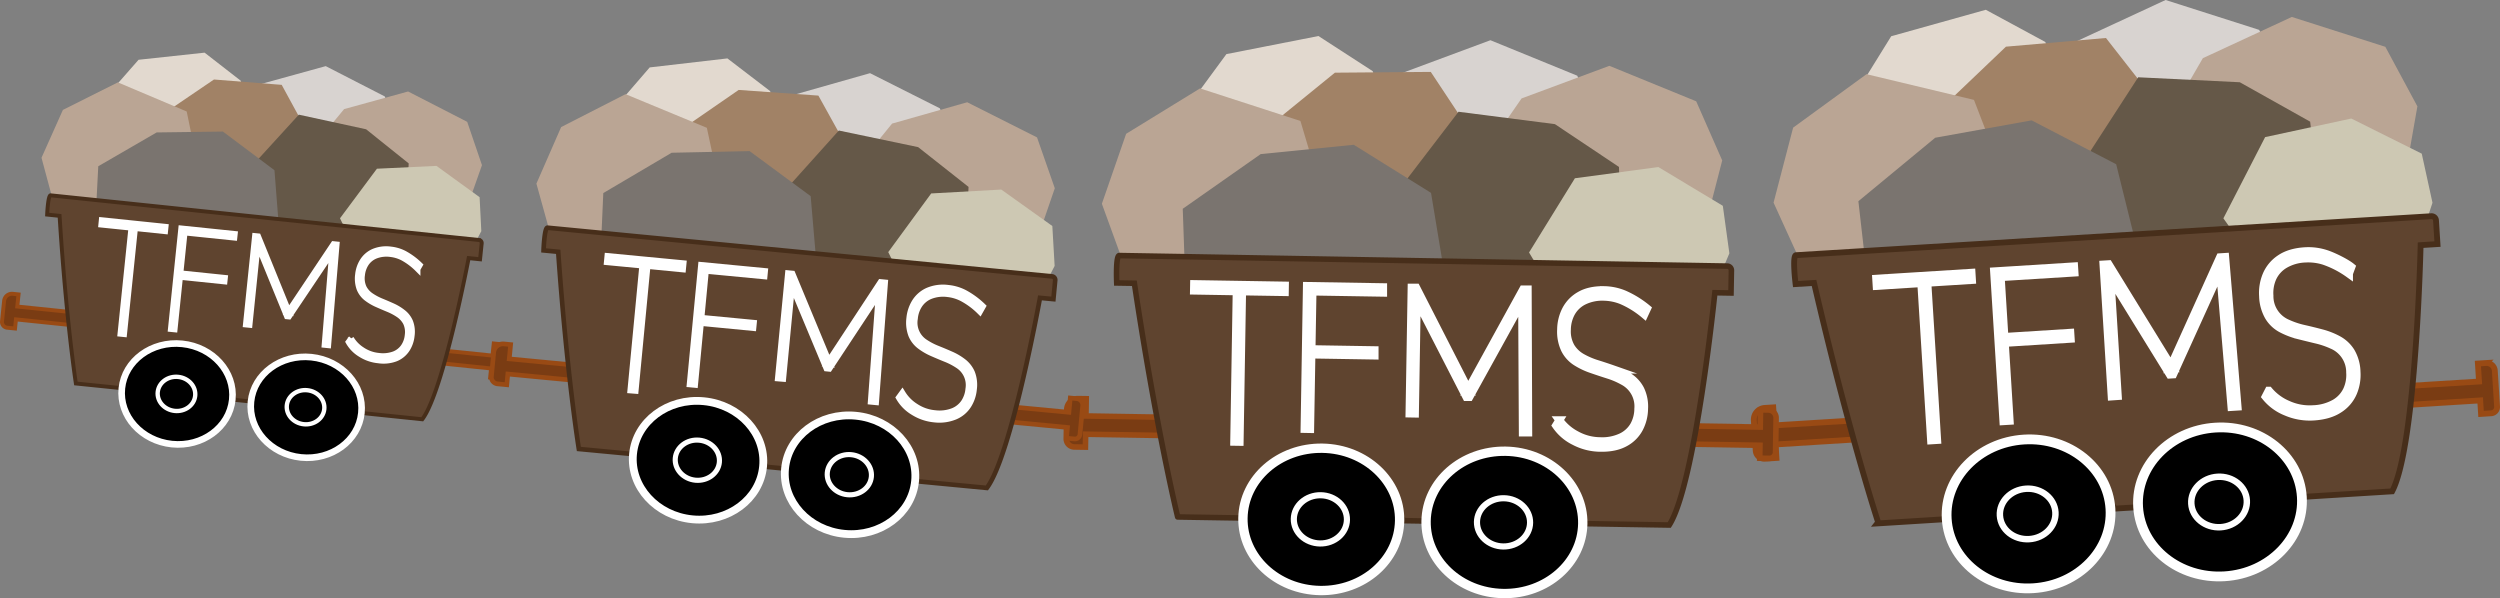 <svg xmlns="http://www.w3.org/2000/svg" viewBox="0 0 1186.03 283.81"><rect x="0" y="0" width="1186.03" height="283.81" fill="#808080" stroke="none"/><defs><style>.cls-1,.cls-13,.cls-18,.cls-23{fill:#7a3c13;stroke:#994a14;}.cls-1,.cls-10,.cls-11,.cls-12,.cls-13,.cls-14,.cls-15,.cls-16,.cls-17,.cls-18,.cls-19,.cls-20,.cls-21,.cls-22,.cls-23,.cls-24,.cls-25,.cls-26,.cls-27,.cls-9{stroke-miterlimit:10;}.cls-1,.cls-9{stroke-width:1.87px;}.cls-2{fill:#d8d3d0;}.cls-3{fill:#e2d9cf;}.cls-4{fill:#a18266;}.cls-5{fill:#baa594;}.cls-6{fill:#655848;}.cls-7{fill:#7a746f;}.cls-8{fill:#cdc8b3;}.cls-14,.cls-19,.cls-24,.cls-9{fill:#5f442f;stroke:#472e1a;}.cls-10,.cls-11,.cls-12,.cls-15,.cls-16,.cls-17,.cls-20,.cls-21,.cls-22,.cls-25,.cls-26,.cls-27{stroke:#fff;}.cls-10{stroke-width:3.14px;}.cls-11{stroke-width:2.07px;}.cls-12,.cls-17,.cls-22,.cls-27{fill:#fff;}.cls-12{stroke-width:2.65px;}.cls-13,.cls-14{stroke-width:2.77px;}.cls-15{stroke-width:4.64px;}.cls-16{stroke-width:3.06px;}.cls-17{stroke-width:3.92px;}.cls-18,.cls-19{stroke-width:2.64px;}.cls-20{stroke-width:4.43px;}.cls-21{stroke-width:2.92px;}.cls-22{stroke-width:3.74px;}.cls-23,.cls-24{stroke-width:2.2px;}.cls-25{stroke-width:3.7px;}.cls-26{stroke-width:2.43px;}.cls-27{stroke-width:3.12px;}</style></defs><g id="Layer_2" data-name="Layer 2"><g id="Layer_1-2" data-name="Layer 1"><g id="mining-carts"><path class="cls-1" d="M239.21,166.13,238,177.63a2.05,2.05,0,0,1-2.25,1.83l-3.22-.33.45-4.32L7.57,151.52l-.44,4.33-3.74-.39a2.74,2.74,0,0,1-2.44-3l1-9.72a3.76,3.76,0,0,1,4.14-3.35l2.71.28-.6,5.75,225.44,23.29.6-5.76,2.61.27A2.65,2.65,0,0,1,239.21,166.13Z"/><polygon class="cls-2" points="154.53 31.37 182.57 45.77 189.57 66.32 182.28 86.98 171.49 100.95 143.72 94.89 116.03 79.84 109.9 57.02 124.18 39.74 154.53 31.37"/><polygon class="cls-3" points="65.73 28.36 97.07 24.98 114.21 38.3 119.47 59.57 118.14 77.17 91.61 87.37 60.2 90.01 42.53 74.31 44.97 52.02 65.73 28.36"/><polygon class="cls-4" points="133.64 40.25 152.02 74.02 141.61 118.95 98.46 106.41 72.26 80.14 79.54 52.64 101.51 37.72 133.64 40.25"/><polygon class="cls-5" points="193.6 43.4 221.65 57.8 228.65 78.35 221.36 99.01 210.57 112.98 182.8 106.92 155.1 91.87 148.97 69.05 163.25 51.76 193.6 43.4"/><polygon class="cls-6" points="118.23 80.18 141.77 54.4 173.69 61.33 193.89 77.53 192.34 106.02 171.07 128.4 142.17 125.42 120.12 109.75 118.23 80.18"/><polygon class="cls-5" points="55.91 39.08 88.57 52.89 98.36 100.46 59.14 110.43 26.73 101.04 19.69 74.85 29.84 52.14 55.91 39.08"/><polygon class="cls-7" points="46.62 78.87 74.31 62.83 105.75 62.41 130.21 80.76 131.96 103.25 112.94 128.22 81.17 129.04 58.14 123.59 45.24 105.65 46.62 78.87"/><polygon class="cls-8" points="175.28 132.34 161.3 103.56 178.81 80.04 207.07 78.7 227.53 93.55 228.34 109.66 220.73 124.13 201.88 135.68 175.28 132.34"/><path class="cls-9" d="M28.27,102.41l-5.9-.61s.39-9.27,1.67-9.13l203.2,21.19a1.44,1.44,0,0,1,1.28,1.58l-.78,7.57-5.4-.56s-12,63.38-22,76.46L172.41,196s-17.47-42.31-53.13-5.49l-7.65-.79s-23.24-43.81-54.94-5.68L36,181.93S31.35,151.88,28.27,102.41Z"/><g id="Tire"><ellipse class="cls-10" cx="84.01" cy="186.89" rx="23.91" ry="26.33" transform="translate(-110.53 251.26) rotate(-84.1)"/><ellipse class="cls-11" cx="83.71" cy="186.86" rx="8.11" ry="8.93" transform="translate(-110.76 250.93) rotate(-84.1)"/></g><g id="Tire-2" data-name="Tire"><ellipse class="cls-10" cx="145.24" cy="193.22" rx="23.91" ry="26.33" transform="translate(-61.87 317.84) rotate(-84.1)"/><ellipse class="cls-11" cx="144.95" cy="193.19" rx="8.11" ry="8.93" transform="translate(-62.11 317.52) rotate(-84.1)"/></g><path class="cls-12" d="M57.08,158.39l5.19-50.31L48,106.61l.22-2.2,30.39,3.14-.23,2.2-14.27-1.48-5.2,50.31Z"/><path class="cls-12" d="M82.89,156.33,81,156.14l4.94-47.84,25.5,2.64-.2,1.86-23.6-2.44Zm2.43-26.76,21.44,2.21-.19,1.81-21.44-2.22Z"/><path class="cls-12" d="M116.59,154l4.34-42.09,1.56.16,14.77,36.35-.83-.09,21.78-32.57,1.55.16-4,47.93-1.83-.19,3.66-44.92.61.06-21.1,31.42-1-.1-14.34-35.08.67.06-4,39.09Z"/><path class="cls-12" d="M179.43,171a19,19,0,0,1-8.44-2.94,16.13,16.13,0,0,1-5.68-5.82l1.25-1.68a16.19,16.19,0,0,0,5.25,5.4,16.84,16.84,0,0,0,7.79,2.8,15.22,15.22,0,0,0,7.3-.75,9.76,9.76,0,0,0,4.54-3.56,11.52,11.52,0,0,0,1.91-5.41,10.3,10.3,0,0,0-.83-5.88,10.46,10.46,0,0,0-3.43-3.82,26.84,26.84,0,0,0-4.9-2.62c-1.78-.73-3.59-1.51-5.41-2.32a24.66,24.66,0,0,1-4.93-2.92,10.69,10.69,0,0,1-3.33-4.41,14.06,14.06,0,0,1-.71-6.81,14.78,14.78,0,0,1,2.17-6.41,11.76,11.76,0,0,1,5.15-4.47,15.54,15.54,0,0,1,8.28-1.06,18,18,0,0,1,6.56,2,33.22,33.22,0,0,1,7.26,5.4l-1.1,1.92A31,31,0,0,0,191,122.3a16.76,16.76,0,0,0-5.72-1.72,14.18,14.18,0,0,0-7.08.81,9.8,9.8,0,0,0-4.5,3.64,12.12,12.12,0,0,0-1.89,5.45,10.52,10.52,0,0,0,.83,6,10.36,10.36,0,0,0,3.43,3.81,26.48,26.48,0,0,0,4.93,2.62c1.8.74,3.61,1.52,5.41,2.33a23.37,23.37,0,0,1,4.89,3,11.07,11.07,0,0,1,3.34,4.38,13.31,13.31,0,0,1,.72,6.66,14.63,14.63,0,0,1-2.19,6.4,11.64,11.64,0,0,1-5.27,4.42A16.38,16.38,0,0,1,179.43,171Z"/><path class="cls-13" d="M1183.57,175.86l1.07,17a3,3,0,0,1-2.84,3.21l-4.76.3-.4-6.41L842.37,210.85l.4,6.41-5.54.35a4.06,4.06,0,0,1-4.29-3.79l-.9-14.4a5.56,5.56,0,0,1,5.21-5.9l4-.25.53,8.54L1176.08,181l-.54-8.54,3.88-.24A3.9,3.9,0,0,1,1183.57,175.86Z"/><polygon class="cls-2" points="1027.38 0 1071.76 14.17 1086.96 42.43 1081.35 74.31 1069.02 97.3 1027.07 95.22 983.04 80.01 968.56 48.23 985.18 19.57 1027.38 0"/><polygon class="cls-3" points="897.21 17.19 942.08 4.64 970.3 19.9 983.14 49.62 985.46 75.61 949.27 96.92 904.13 108.4 874.56 89.81 872.7 56.73 897.21 17.19"/><polygon class="cls-4" points="999.09 18.02 1034.09 62.77 1029.83 130.8 963.89 123 919.32 91.08 923.24 49.23 951.65 22.14 999.09 18.02"/><polygon class="cls-5" points="1087.26 8.04 1131.64 22.21 1146.84 50.46 1141.23 82.35 1128.9 105.34 1086.95 103.25 1042.92 88.05 1028.44 56.27 1045.06 27.6 1087.26 8.04"/><polygon class="cls-6" points="986.34 79.97 1014.38 36.66 1062.59 39.02 1095.97 57.72 1100.64 99.63 1075.07 137.42 1032.22 140.09 996.28 122.62 986.34 79.97"/><polygon class="cls-5" points="885.5 35.19 936.47 47.39 962.3 114.36 907.55 138.42 858.02 132.61 841.4 96.14 850.68 60.56 885.5 35.19"/><polygon class="cls-7" points="881.64 95.45 918.09 65.34 963.82 57.1 1003.94 77.91 1011.96 110.26 990.3 151.28 944.19 160.19 909.29 157.85 886.12 134.82 881.64 95.45"/><polygon class="cls-8" points="1082.17 142.13 1054.8 103.58 1074.6 65.05 1115.48 56.23 1148.91 72.9 1154 96.18 1146.42 119.12 1121.76 140.54 1082.17 142.13"/><path class="cls-14" d="M860.6,134.23l-8.75.54s-1.68-13.6.22-13.71l301.35-18.49a2.11,2.11,0,0,1,2.25,2l.7,11.23-8,.5s-2.1,95.31-13.5,116.79l-41.39,2.58s-35.75-57.42-78.79,4.92l-11.35.7s-44.51-58.21-81.45,5.08l-30.71,1.92S877.11,205.59,860.6,134.23Z"/><g id="Tire-3" data-name="Tire"><ellipse class="cls-15" cx="962.38" cy="243.84" rx="38.91" ry="35.34" transform="translate(-13.31 60.35) rotate(-3.57)"/><ellipse class="cls-16" cx="961.94" cy="243.86" rx="13.19" ry="11.98" transform="translate(-13.31 60.33) rotate(-3.57)"/></g><g id="Tire-4" data-name="Tire"><ellipse class="cls-15" cx="1053.18" cy="238.18" rx="38.91" ry="35.34" transform="translate(-12.78 65.99) rotate(-3.57)"/><ellipse class="cls-16" cx="1052.74" cy="238.2" rx="13.19" ry="11.98" transform="translate(-12.78 65.97) rotate(-3.57)"/></g><path class="cls-17" d="M916.2,208.83l-4.65-74.59-21.17,1.32-.2-3.26,45.05-2.81.2,3.26-21.16,1.32,4.65,74.59Z"/><path class="cls-17" d="M953.32,199.56l-2.8.17-4.42-70.92,37.8-2.36.18,2.77-35,2.18Zm-3-39.6,31.79-2,.17,2.67-31.8,2Z"/><path class="cls-17" d="M1001.88,188,998,125.57l2.3-.14,30.37,49.39-1.24.08,23.83-52.77,2.31-.15,5.86,70.84-2.72.17-5.58-66.38.91,0-23.12,50.93-1.48.09L1000,129.92l1-.06,3.62,57.95Z"/><path class="cls-17" d="M1097.62,197.52a28.3,28.3,0,0,1-13-2.24,23.81,23.81,0,0,1-9.7-7.11l1.42-2.75a24.08,24.08,0,0,0,9,6.6,25,25,0,0,0,12,2.19,22.5,22.5,0,0,0,10.44-2.87,14.4,14.4,0,0,0,5.76-6.29,17.28,17.28,0,0,0,1.48-8.36,14.07,14.07,0,0,0-8.57-13.1,39.51,39.51,0,0,0-7.78-2.62q-4.17-1-8.45-2.08a36.42,36.42,0,0,1-7.9-3.06,15.54,15.54,0,0,1-5.92-5.62,20.59,20.59,0,0,1-2.69-9.75,21.79,21.79,0,0,1,1.6-9.86,17.47,17.47,0,0,1,6.42-7.78q4.5-3.1,11.82-3.56a26.92,26.92,0,0,1,10,1.31c3.35,1.09,9.47,4.13,11.89,6.12l-1.13,3.06a45.63,45.63,0,0,0-11.76-6.07,25,25,0,0,0-8.75-1.11,21,21,0,0,0-10.13,2.9,14.48,14.48,0,0,0-5.67,6.4,17.75,17.75,0,0,0-1.42,8.4,14.07,14.07,0,0,0,8.57,13.22,39.46,39.46,0,0,0,7.82,2.62c2.82.64,5.63,1.33,8.46,2.08a34.74,34.74,0,0,1,7.85,3.11,16.27,16.27,0,0,1,5.92,5.57,19.66,19.66,0,0,1,2.68,9.53,21.55,21.55,0,0,1-1.64,9.86,17.16,17.16,0,0,1-6.61,7.73Q1105,197.05,1097.62,197.52Z"/><path class="cls-18" d="M842.61,198.28l-.27,16.33a2.9,2.9,0,0,1-2.94,2.84l-4.56-.07.1-6.14L515.05,206l-.11,6.13-5.29-.09a3.85,3.85,0,0,1-3.8-3.92l.22-13.79a5.31,5.31,0,0,1,5.4-5.22l3.85.06-.13,8.17,319.89,5.27.14-8.17,3.7.06A3.75,3.75,0,0,1,842.61,198.28Z"/><polygon class="cls-2" points="707.07 19.08 748.27 35.91 760.62 63.96 752.89 93.91 739.42 114.87 699.63 109.74 658.84 91.95 647.43 60.59 665.41 34.55 707.07 19.08"/><polygon class="cls-3" points="581.82 25.67 625.49 17.09 651.22 33.75 661.21 63.02 661.48 87.94 625.41 105.51 581.55 113.06 554.8 93.13 555.51 61.48 581.82 25.67"/><polygon class="cls-4" points="678.78 34.11 708.75 79.37 699.58 143.83 637.37 131.45 597.32 97.7 604.2 58.14 633.29 34.48 678.78 34.11"/><polygon class="cls-5" points="763.5 31.23 804.7 48.06 817.04 76.11 809.31 106.06 795.84 127.02 756.05 121.89 715.26 104.1 703.86 72.74 721.84 46.7 763.5 31.23"/><polygon class="cls-6" points="661.98 92.15 691.93 53.02 737.67 58.89 768.06 79.2 769.35 119.47 742.17 153.53 701.16 152.85 668.24 133.51 661.98 92.15"/><polygon class="cls-5" points="569.31 41.94 616.94 57.39 636.5 123.1 582.56 141.9 535.83 132.65 522.74 96.67 534.25 63.48 569.31 41.94"/><polygon class="cls-7" points="561.11 99.04 598.09 73.1 642.25 68.69 678.9 91.51 684.1 122.92 660.4 160.36 615.81 165.38 582.75 160.54 562.42 136.87 561.11 99.04"/><polygon class="cls-8" points="748.57 158.55 725.4 119.78 747.15 84.57 786.75 79.25 817.33 97.64 820.43 120.18 811.49 141.46 786.39 160.01 748.57 158.55"/><path class="cls-19" d="M538.16,134.38l-8.37-.14s-.58-13.07,1.24-13l288.37,5a2,2,0,0,1,2,2.07L821.21,139l-7.66-.13s-9.17,90.61-21.63,110.21l-39.62-.65s-29.73-57.37-75.39-1.24l-10.86-.18s-38-58.78-77.95-1.28l-29.39-.48S548.53,203.58,538.16,134.38Z"/><g id="Tire-5" data-name="Tire"><ellipse class="cls-20" cx="626.85" cy="246.41" rx="33.76" ry="37.17" transform="translate(370.17 869.12) rotate(-89.06)"/><ellipse class="cls-21" cx="626.43" cy="246.4" rx="11.44" ry="12.6" transform="translate(369.76 868.69) rotate(-89.06)"/></g><g id="Tire-6" data-name="Tire"><ellipse class="cls-20" cx="713.75" cy="247.84" rx="33.76" ry="37.17" transform="translate(454.2 957.41) rotate(-89.06)"/><ellipse class="cls-21" cx="713.33" cy="247.83" rx="11.44" ry="12.6" transform="translate(453.79 956.98) rotate(-89.06)"/></g><path class="cls-22" d="M585.51,209.6l1.17-71.38-20.26-.34.06-3.12,43.11.71-.05,3.12-20.26-.33-1.17,71.38Z"/><path class="cls-22" d="M621.56,203.56l-2.68-.05L620,135.64l36.18.6,0,2.64-33.5-.55Zm.15-37.93,30.42.5,0,2.56-30.42-.5Z"/><path class="cls-22" d="M668.67,196.18l1-59.72,2.21,0,25.2,49.31-1.18,0,26.66-48.46,2.21,0,.26,67.89-2.6,0-.34-63.63h.87L697.1,188.37l-1.42,0-24.44-47.6.94,0-.91,55.46Z"/><path class="cls-22" d="M759.13,212.45a26.85,26.85,0,0,1-12.24-3.11,22.75,22.75,0,0,1-8.7-7.49l1.56-2.51a23,23,0,0,0,8,6.95,23.79,23.79,0,0,0,11.3,3,21.38,21.38,0,0,0,10.17-1.95,13.71,13.71,0,0,0,6-5.56,16.47,16.47,0,0,0,2-7.84,13.46,13.46,0,0,0-7.18-13.12,37.53,37.53,0,0,0-7.21-3.08q-3.9-1.23-7.89-2.62a34.12,34.12,0,0,1-7.29-3.5,14.9,14.9,0,0,1-5.22-5.8,19.65,19.65,0,0,1-1.83-9.49,21,21,0,0,1,2.26-9.27,16.75,16.75,0,0,1,6.7-6.92q4.51-2.62,11.53-2.51a25.9,25.9,0,0,1,9.46,2,46.33,46.33,0,0,1,10.87,6.72l-1.31,2.83a43.65,43.65,0,0,0-10.74-6.66,23.77,23.77,0,0,0-8.25-1.72,20.11,20.11,0,0,0-9.87,2,13.78,13.78,0,0,0-5.88,5.67,17,17,0,0,0-2,7.89,14.78,14.78,0,0,0,1.9,8.28,14.44,14.44,0,0,0,5.28,5,36.51,36.51,0,0,0,7.25,3.08c2.63.82,5.26,1.7,7.89,2.62a33.25,33.25,0,0,1,7.25,3.56,15.53,15.53,0,0,1,5.22,5.74,18.69,18.69,0,0,1,1.83,9.28,20.63,20.63,0,0,1-2.3,9.27,16.4,16.4,0,0,1-6.87,6.86Q766.21,212.58,759.13,212.45Z"/><path class="cls-23" d="M513.64,192.52l-1.29,13.55a2.41,2.41,0,0,1-2.63,2.17l-3.79-.36.49-5.09-265.5-25.35-.49,5.09-4.4-.42a3.22,3.22,0,0,1-2.9-3.51l1.1-11.44a4.43,4.43,0,0,1,4.83-4l3.19.31-.65,6.78,265.51,25.35.64-6.79,3.08.3A3.12,3.12,0,0,1,513.64,192.52Z"/><polygon class="cls-2" points="412.75 34.71 445.89 51.4 454.31 75.52 445.92 99.9 433.35 116.44 400.62 109.56 367.89 92.1 360.47 65.3 377.12 44.83 412.75 34.71"/><polygon class="cls-3" points="308.23 31.98 345.09 27.71 365.38 43.24 371.76 68.22 370.35 88.94 339.22 101.18 302.28 104.58 281.35 86.26 284.02 60.01 308.23 31.98"/><polygon class="cls-4" points="388.25 45.35 410.2 84.92 398.35 137.89 347.46 123.53 316.39 92.85 324.7 60.42 350.43 42.67 388.25 45.35"/><polygon class="cls-5" points="458.85 48.51 491.98 65.19 500.41 89.31 492.02 113.69 479.45 130.24 446.71 123.36 413.98 105.9 406.56 79.1 423.21 58.63 458.85 48.51"/><polygon class="cls-6" points="370.49 92.48 397.95 61.92 435.58 69.8 459.49 88.67 457.93 122.22 433.1 148.74 399.07 145.49 372.98 127.26 370.49 92.48"/><polygon class="cls-5" points="296.77 44.67 335.34 60.64 347.29 116.53 301.22 128.62 263 117.86 254.48 87.11 266.22 60.28 296.77 44.67"/><polygon class="cls-7" points="286.21 91.59 318.64 72.46 355.63 71.69 384.59 93.06 386.86 119.5 364.7 149.06 327.32 150.31 300.16 144.12 284.82 123.11 286.21 91.59"/><polygon class="cls-8" points="438.1 153.34 421.39 119.6 441.77 91.77 475.02 89.93 499.24 107.22 500.33 126.16 491.5 143.26 469.44 157.03 438.1 153.34"/><path class="cls-24" d="M264.82,119.46l-6.95-.67s.38-10.9,1.89-10.76l239.32,23.09A1.69,1.69,0,0,1,500.6,133l-.85,8.91-6.37-.6s-13.55,74.69-25.2,90.17l-32.87-3.14s-20.95-49.63-62.58-6l-9-.86S336,170.13,299,215.3L274.62,213S268.9,177.64,264.82,119.46Z"/><g id="Tire-7" data-name="Tire"><ellipse class="cls-25" cx="331.19" cy="218.37" rx="28.14" ry="30.99" transform="translate(82.33 527.3) rotate(-84.55)"/><ellipse class="cls-26" cx="330.84" cy="218.34" rx="9.54" ry="10.5" transform="translate(82.05 526.93) rotate(-84.55)"/></g><g id="Tire-8" data-name="Tire"><ellipse class="cls-25" cx="403.31" cy="225.26" rx="28.14" ry="30.99" transform="translate(140.74 605.33) rotate(-84.55)"/><ellipse class="cls-26" cx="402.96" cy="225.22" rx="9.54" ry="10.5" transform="translate(140.46 604.95) rotate(-84.55)"/></g><path class="cls-27" d="M299.24,185.07l5.65-59.24-16.81-1.61.25-2.59,35.78,3.42-.25,2.59L307.05,126l-5.66,59.24Z"/><path class="cls-27" d="M329.59,182.41l-2.22-.21,5.38-56.33,30,2.87-.21,2.19-27.8-2.65Zm2.61-31.51,25.26,2.41-.21,2.13L332,153Z"/><path class="cls-27" d="M369.23,179.37,374,129.8l1.83.18,17.71,42.64-1-.1L417.85,134l1.84.18-4.24,56.44-2.16-.21,3.9-52.9.72.07-24.54,37.18-1.18-.12L375,133.48l.79.07-4.4,46Z"/><path class="cls-27" d="M443.34,198.83a22.66,22.66,0,0,1-10-3.39,19,19,0,0,1-6.74-6.8l1.46-2a19.24,19.24,0,0,0,6.23,6.3,19.82,19.82,0,0,0,9.2,3.23,17.8,17.8,0,0,0,8.57-1,11.47,11.47,0,0,0,5.32-4.22,13.67,13.67,0,0,0,2.2-6.39,11.22,11.22,0,0,0-5.1-11.38,31.67,31.67,0,0,0-5.79-3q-3.17-1.28-6.39-2.69a28.45,28.45,0,0,1-5.83-3.39,12.52,12.52,0,0,1-4-5.16,16.58,16.58,0,0,1-.9-8,17.67,17.67,0,0,1,2.49-7.55,13.88,13.88,0,0,1,6-5.31,18.31,18.31,0,0,1,9.75-1.33,21.3,21.3,0,0,1,7.73,2.29,38.71,38.71,0,0,1,8.59,6.29l-1.28,2.27a36,36,0,0,0-8.49-6.24,19.73,19.73,0,0,0-6.74-2,16.72,16.72,0,0,0-8.33,1,11.41,11.41,0,0,0-5.25,4.32,14,14,0,0,0-2.17,6.43,11.19,11.19,0,0,0,5.09,11.47,31.32,31.32,0,0,0,5.82,3c2.14.86,4.27,1.75,6.39,2.69a27.64,27.64,0,0,1,5.79,3.43,13.14,13.14,0,0,1,4,5.12,15.71,15.71,0,0,1,.91,7.83,17.14,17.14,0,0,1-2.52,7.55,13.7,13.7,0,0,1-6.16,5.26A19.41,19.41,0,0,1,443.34,198.83Z"/></g></g></g></svg>